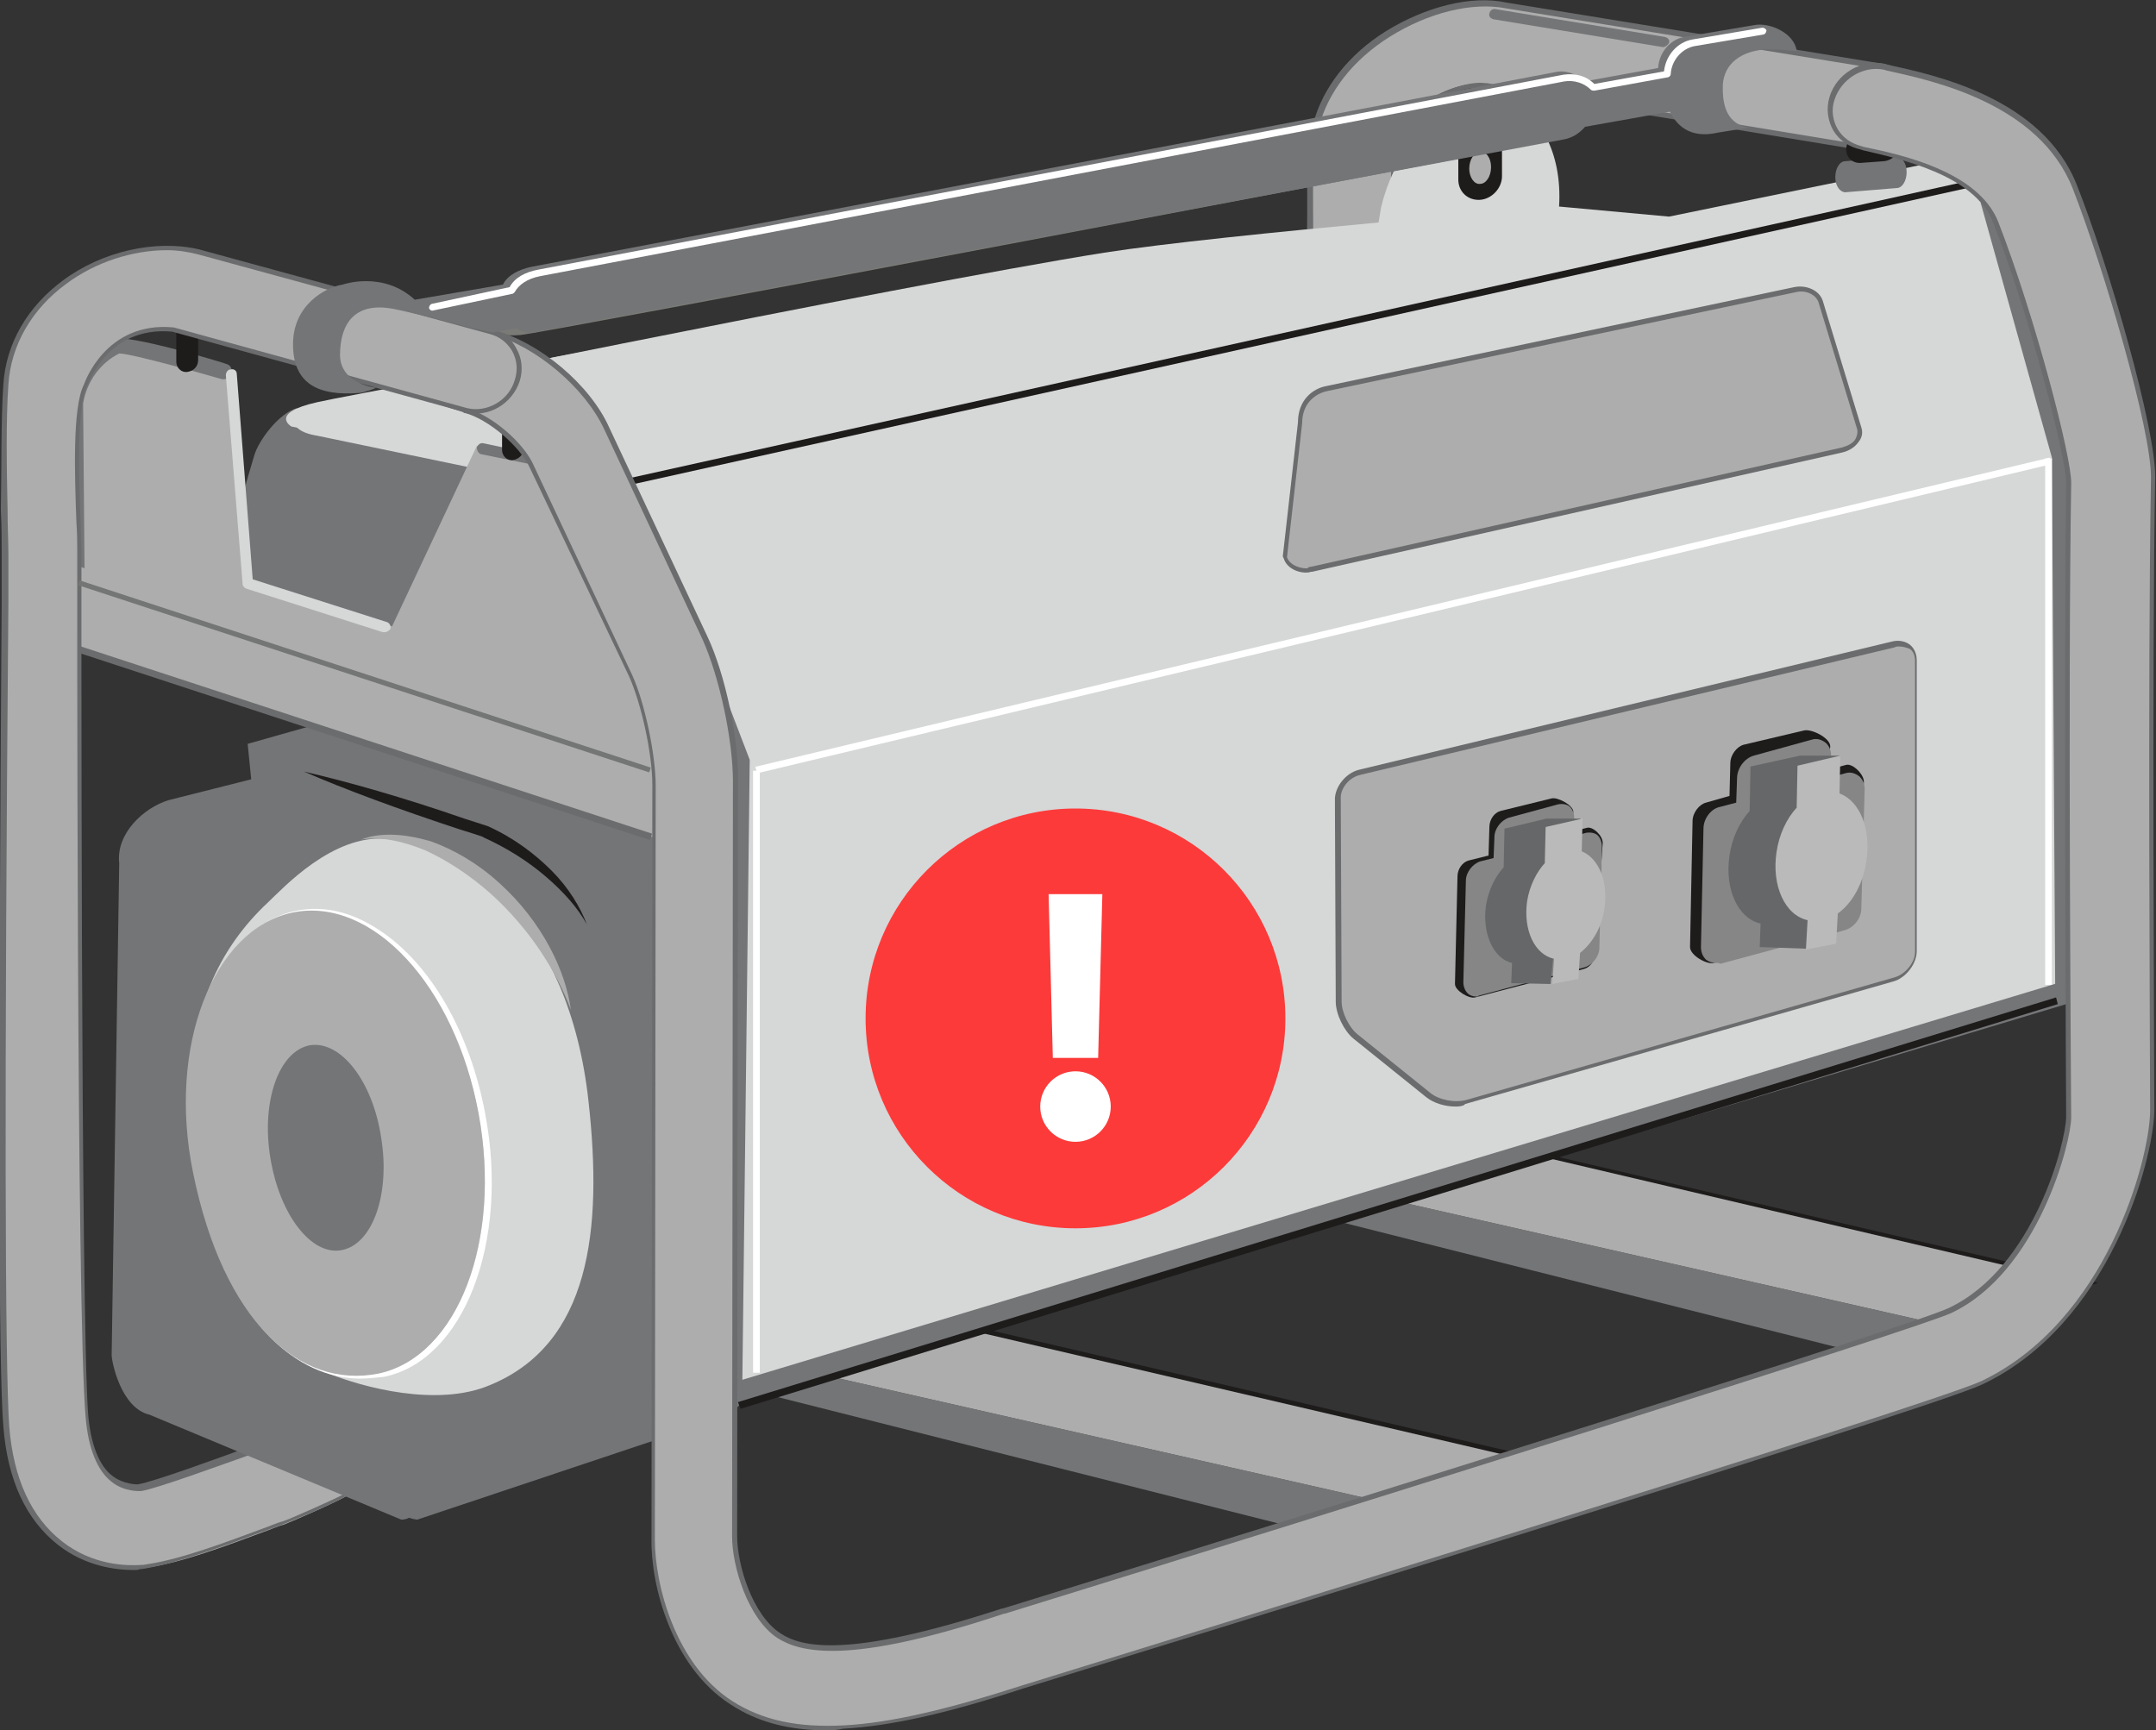 <svg version="1.1" id="图层_1" xmlns="http://www.w3.org/2000/svg" x="0" y="0" width="256.8" height="206.1" xml:space="preserve"><rect width="100%" height="100%" fill="#333333" stroke="none"/><style>.st2{fill:#747577}.st4{fill:#1e1b1b}.st5{fill:#adadad}.st7{fill:#6b6c6d}.st8{fill:#d6d7d7}.st10{fill:#221e1f}.st12{fill-rule:evenodd;clip-rule:evenodd;fill:#1e1b1b}.st13,.st14{fill:#868687}.st14,.st15,.st16{fill-rule:evenodd;clip-rule:evenodd}.st15{fill:#666768}.st16{fill:#bababa}.st17{fill:#fff}</style><linearGradient id="SVGID_1_" gradientUnits="userSpaceOnUse" x1="54.468" y1="68.09" x2="54.468" y2="87.414" gradientTransform="matrix(.983 -.057 .038 1.015 -2.961 10.578)"><stop offset="0" stop-color="#9ea0a3"/><stop offset=".266" stop-color="#87898c"/><stop offset="1" stop-color="#4c4c4e"/></linearGradient><path fill="url(#SVGID_1_)" d="M67 95.8l-26.7 1.8-.2-20.2 26.8-1.9z"/><path d="M45.1 98.9c-.7 0-1.3-.5-1.3-1.2l-.1-14.9c0-.7.6-1.3 1.3-1.4.7 0 1.3.5 1.3 1.2l.1 14.9c0 .7-.6 1.3-1.3 1.4z" fill="#444446"/><path class="st2" d="M40 100.9l-.1-10.4c0-.8.7-1.5 1.5-1.6l7.5-.5 28.5-1.3s.4 54.2 1.4 54.5c1 .2-39.4-9.5-39.4-9.5l.1-26 .5-5.2z"/><path class="st2" d="M47.6 179.5c0 .8 1 1.4 2.1 1.5L85 169.2c3.9-.7 5.3-6 5.3-6.8L88.8 106c.4-3.4-3.5-6.4-7-7.2l-14.4-3s-6.5.3-8.2 1.1c-4.1 2.1-9.8 12.4-9.8 12.4-1.2-.1-6.9.2-6.9 1l5.1 69.2zM29.5 88.6l11.3-3.2 7.4 1.4s.9 1.9.9 3.4-1.2 1.6-1.2 1.6L38 96.6l-8-3-.5-5z"/><linearGradient id="SVGID_2_" gradientUnits="userSpaceOnUse" x1="-3597.206" y1="1429.528" x2="-3588.882" y2="1429.528" gradientTransform="matrix(.051 .336 -.846 .15 1432.198 1073.776)"><stop offset="0" stop-color="#818285"/><stop offset=".052" stop-color="#7d7e81"/><stop offset=".355" stop-color="#6b6c6e"/><stop offset=".667" stop-color="#606163"/><stop offset="1" stop-color="#5c5d5f"/></linearGradient><path d="M38.1 85.1c-1.5.3-2.8 0-2.8-.5-.7-.5.1-1.5 1.6-1.8l6.9-1.6c1.5-.3 3.5.6 3.6 1.1.1.6-1.1 1.2-2.6 1.5l-6.7 1.3z" fill="url(#SVGID_2_)"/><path class="st4" d="M166.2 181.5l-74.6-18.8 20.6-5.6 75.5 17.6zm62.1-21.8l-74.6-18.8 20.7-5.7 75.5 17.6z"/><path class="st2" d="M83.9 164.2l74.5 18.8 10.3-3.2-77.5-17.6z"/><path class="st5" d="M110.2 157.2l-19 5 77.5 17.6 17-5z"/><path class="st2" d="M146 142.1l74.5 18.8 10.3-3.2-77.5-17.6z"/><path class="st5" d="M172.3 135.1l-19 5 77.5 17.6 16.9-4.9z"/><path d="M97.7 164.5c-.6 0-1.2-.4-1.3-1-.1-.7.3-1.4 1.1-1.6l6.9-1.8c.7-.2 1.4.2 1.6.9.1.7-.3 1.4-1.1 1.6l-6.9 1.8c-.1.1-.2.1-.3.1z" fill="#6c6e70"/><path class="st5" d="M160.9 61.5s-.1 0 0 0c-2.8.2-5-1.9-5-4.5 0-5.8-.1-10.4-.2-14.1-.2-5.1-.3-8.7.1-12.3.2-1.8.2-4 .2-6.2 0-3.3-.1-6.7.7-9.6 1.1-4.3 4.2-8.1 8.6-10.9 4.6-2.9 10-4.2 14.1-3.4l44.9 7.3c2.7.4 4.3 3 3.7 5.6-.7 2.7-3.4 4.5-6.1 4l-45-7.4h-.2c-1.1-.2-3.8.2-6.5 1.9-1.2.7-3.3 2.3-3.9 4.5-.4 1.7-.4 4.4-.4 7 0 2.4.1 5-.2 7.4-.3 2.8-.2 6.2-.1 10.9.1 3.8.3 8.5.2 14.4 0 2.9-2.2 5.2-4.9 5.4z"/><path class="st7" d="M160.5 61.8c-1.3 0-2.5-.5-3.4-1.3-1-.9-1.5-2.2-1.5-3.5 0-5.8-.1-10.3-.2-14-.2-5.1-.3-8.8.1-12.4.2-1.8.2-4 .2-6.1 0-3.3-.1-6.7.7-9.7 1.1-4.3 4.2-8.3 8.7-11.1C169.8.8 175.3-.6 179.4.3l44.9 7.3c1.4.2 2.5 1 3.3 2.1.8 1.1 1 2.5.6 3.9-.7 2.8-3.6 4.7-6.4 4.3l-45-7.4h-.2c-1-.2-3.7.2-6.3 1.9-1.2.7-3.2 2.3-3.7 4.4-.4 1.7-.4 4.3-.4 6.9 0 2.5.1 5-.2 7.5-.3 2.8-.2 6.2-.1 10.8.1 3.8.3 8.5.2 14.5 0 2.8-2.4 5.2-5.2 5.4v-.6c2.5-.2 4.6-2.4 4.7-4.9 0-6-.1-10.6-.2-14.4-.1-4.7-.3-8.1.1-10.9.3-2.5.3-5 .2-7.4 0-2.7-.1-5.4.4-7.1.6-2.3 2.8-3.9 4-4.7 2.8-1.7 5.6-2.2 6.8-2h.2l45 7.4c2.5.4 5.1-1.3 5.7-3.8.3-1.2.1-2.4-.6-3.4s-1.7-1.6-2.9-1.8L179.4 1c-4-.8-9.3.5-13.9 3.4-4.3 2.7-7.3 6.5-8.4 10.7-.8 3-.7 6.3-.7 9.6 0 2.1.1 4.4-.2 6.2-.4 3.5-.3 7.2-.1 12.2.1 3.7.3 8.3.2 14.1 0 1.2.5 2.3 1.3 3.1.9.8 2.1 1.2 3.3 1.2l.1.3v.3c-.3-.3-.4-.3-.5-.3z"/><path class="st4" d="M181.1 21.1c0 1.4-1.2 2.7-2.6 2.8l-4 .3c-1.5.1-2.6-1-2.6-2.4v-5.2c0-1.4 1.2-2.7 2.6-2.8l4-.3c1.5-.1 2.6 1 2.7 2.4l-.1 5.2z"/><path class="st8" d="M237.6 21.5l-7.6-2.1-31.2 6.4-13.1-1.2c.4-6.3-2.3-11.6-6.8-12.7V21c0 1.4-1.2 2.7-2.6 2.8-1.5.1-2.6-1-2.6-2.4v-9c-4.1 1.7-7.8 6.4-9.2 12.3l-.3 1.8c-11.9 1.1-25.7 2.5-32.7 3.6C107 34 35.2 48.8 35.2 48.8s-4.3 3.9-4.8 5.6c-3.4 12.1-5.6 20.2-5.6 20.2l58 18.3 4.3 73.5 161.6-48.2 2.8-60.9-13.9-35.8z"/><path class="st8" d="M83 93l4.3 73.3L249 118.1l2.7-60.9-2.5-4.1z"/><path class="st2" d="M24.7 74.4s4-15 5.6-20.2c.5-1.7 2.9-5 5.1-5.6 0 0-2 2.6 2.4 3.3l31.3 6.5 9.6 33.7-46-14.4-8-3.3z"/><path class="st8" d="M34.7 50.8s-2.7-1.6 3.1-2.9c5.8-1.3 91.4-17 91.4-17s31.3-5 44-3.7c12.8 1.3 23.3.9 23.3.9l33.1-6.1 5.5.9L68.6 57.6l-33.9-6.8z"/><path class="st2" d="M88.4 166.2l-2.6.1.8-75.2-7.5-19.6 2.5-1.1 7.7 20.1zm156.4-47.5l-.4-64.2-8.5-30.4 2.6-.8 8.6 30.6v.2l.5 64.4z"/><path class="st2" d="M87.2 167.3c-.6 0-1.2-.3-1.3-.9-.2-.7.3-1.4 1-1.6L245.4 117c.7-.2 1.5.2 1.7.9.2.7-.3 1.5-1 1.7L87.6 167.2c-.1.1-.3.1-.4.1zM227.1 20.5c0 1-.5 1.9-1.2 1.9l-6.1.5c-.6 0-1.2-.7-1.2-1.8 0-1 .5-1.9 1.2-1.9l6.1-.5c.7 0 1.2.8 1.2 1.8z"/><path class="st4" d="M226.2 17.3c0 1-.8 1.8-1.8 1.9l-2.7.2c-1 .1-1.8-.6-1.8-1.6s.8-1.8 1.8-1.9l2.7-.2c1-.1 1.8.6 1.8 1.6z"/><path class="st5" d="M177.6 19.9c0 1.1-.6 2-1.3 2-.7.1-1.3-.8-1.3-1.8 0-1.1.6-2 1.3-2 .7-.1 1.3.7 1.3 1.8zM7.7 72.8L6.5 55l5.1-13.9 2.2-1 13.7 4.5 1.9 24.9 17.3 5.1 10.1-21.5 12.5 2.5 11.5 35.3-.9 4.8z"/><path class="st2" d="M78.4 93.9h-.3L9 72.9c-.4-.1-.6-.4-.6-.8l-.3-23.9c0-.3.5-5.3 5.5-7.8 1.5-.7 13.4 2.9 13.5 3 .5.2.6.8.4 1.2-.2.5-.8.7-1.3.5-1-.3-10.5-3-12-3-3.9 2-4.3 6-4.3 6l.2 23.2 68.5 20.8c.5.1.7.7.6 1.2-.1.4-.4.6-.8.6z"/><path class="st8" d="M45.8 75.3h-.2l-16.3-5.2c-.2-.1-.4-.3-.4-.5l-2-24.9c0-.3.2-.7.6-.7.4-.1.7.2.7.5L30.1 69l16 5.1c.3.1.5.5.4.8-.2.3-.5.4-.7.4z"/><path class="st4" d="M22.3 44.3c-.7.1-1.3-.5-1.3-1.2v-3.5c0-.7.6-1.3 1.3-1.4.7-.1 1.3.5 1.3 1.2v3.5c0 .7-.5 1.3-1.3 1.4z"/><path class="st2" d="M67.9 56.2h-.2l-10.4-2.1c-.3-.1-.5-.4-.5-.8.1-.3.4-.6.8-.5L68 55c.3.1.5.4.5.8-.1.2-.3.4-.6.4z"/><path class="st4" d="M61.1 54.8c-.7.1-1.3-.5-1.3-1.2v-3.5c0-.7.6-1.3 1.3-1.4.7-.1 1.3.5 1.3 1.2v3.5c0 .7-.6 1.3-1.3 1.4z"/><path class="st5" d="M7.4 76.7L78.6 100l-.4-10.6L7.3 66.8z"/><path class="st2" d="M198.2 5.6h-.2l-20.1-3.3c-.4-.1-.6-.4-.5-.7.1-.4.4-.6.8-.5l20.1 3.3c.4.1.6.4.5.7-.1.2-.3.4-.6.5z"/><path d="M62 39.9c-2.1.2-2.9-.3-3.1-.5-.4-.3-.5-.9-.1-1.4.3-.4.9-.5 1.4-.3.1 0 .6.3 1.9.2 2-.2 80.8-15.1 122.6-23.1.6-.1 1.8-.6 2.3-1.2.2-.2.4-.4.7-.4l12.6-2.4c.6-.1 1.1.2 1.1.8 0 .2.5 2.3 3.7 2 .6 0 1 .4 1 .9 0 .6-.5 1-1 1.1-3.3.2-4.8-1.3-5.4-2.7L188.4 15c-1.1 1.2-3.1 1.7-3.3 1.7C172.4 19.2 64 39.8 62 39.9z" fill="#7a7b76"/><path class="st10" d="M42.9 45.8c-2.5-1-3.8-4.4-1.9-7.2l.2-.3c-.2.2 0 .1-.1.1l.1-.1.1-.1c.1-.1.2-.2.2-.3.1 0 .1-.1.1-.1 0-.1.2-.2.4-.3.1-.1.3-.2.5-.2.7-.3 1.5-.4 2.3-.5.8-.1 1.6-.1 2.3-.1.4 0 .7 0 1.1.1.3.1.7.1.9.3-.1-.3-.4-.5-.7-.7-.3-.2-.7-.4-1-.5-.7-.3-1.5-.5-2.4-.6-.9-.1-1.9-.1-2.9.2-.5.2-1.1.4-1.6.8-.1.1-.3.2-.4.4l-.3.3h-.2l-.1.1-.1.1-.2.4c-.6.9-1 2.1-1 3.2-.1 1.1.3 2.1.7 2.9.2.4.5.8.8 1.1.3.3.7.5 1.1.7.7.3 1.5.4 2.1.3z"/><path d="M36.3 43.7c.1-1.6.2-3.7 1.1-5.6.4-.9 1-1.7 1.8-2.3.2-.2.4-.3.6-.4l.6-.4 1.2-.6c-.4 0-.9 0-1.3.1-.2.1-.5.1-.7.2-.3.1-.5.2-.8.3-1.1.5-2.1 1.5-2.6 2.7-.6 1.2-.7 2.5-.6 3.5 0 .9.3 1.8.7 2.5z" fill="#86888b"/><path class="st10" d="M40.1 39.1h-.2l-3.8-.8c-.4-.1-.6-.4-.5-.8.1-.4.5-.6.8-.5l3.8.8c.4.1.6.4.5.8 0 .3-.3.5-.6.5z"/><path class="st5" d="M159.4 95.2c0-1.4 1.2-2.8 2.6-3.2l63.6-15.3c1.4-.3 2.6.5 2.6 2v34.7c0 1.4-1.2 2.9-2.6 3.3l-51 14.6c-1.4.4-3.4 0-4.5-.8l-8.7-7c-1.1-.9-2-2.7-2-4.1V95.2z"/><path class="st7" d="M173.4 131.8c-1.3 0-2.6-.4-3.5-1.1l-8.7-7c-1.1-.9-2.1-2.9-2.1-4.4l-.1-24.1c0-1.5 1.3-3.1 2.8-3.5l63.6-15.3c.8-.2 1.6 0 2.1.4s.8 1.1.8 1.8v34.7c0 1.5-1.3 3.2-2.8 3.6l-51 14.6c-.1.2-.6.3-1.1.3zM226.2 77c-.2 0-.4 0-.5.1L162 92.3c-1.3.3-2.4 1.6-2.3 2.9l.1 24.1c0 1.3.9 3.1 1.9 3.9l8.7 7c1 .8 2.9 1.2 4.3.8l51-14.6c1.3-.4 2.4-1.8 2.4-3V78.7c0-.6-.2-1.1-.6-1.4-.5-.2-.9-.3-1.3-.3z"/><path class="st12" d="M219.9 91.1l-2.2.6.3-2.8c0-1-2.2-2.1-3.1-1.9l-7.2 1.7c-.8.2-1.6 1.2-1.6 2.2l-.1 3.9-2.8.8c-.8.2-1.6 1.2-1.6 2.2l-.3 15c0 1 2 2.1 2.8 1.9l15.2-4c.8-.2 1.6-1.2 1.6-2.2l1.1-15.3c.1-.9-1.3-2.3-2.1-2.1z"/><path class="st13" d="M204.5 114.7c-.5 0-.9-.1-1.3-.4-.4-.4-.6-.9-.6-1.5l.3-14.1c0-1.2.9-2.4 2-2.6l1.9-.5.1-2.9c0-1.2.9-2.4 2-2.7l6.9-1.9c.6-.2 1.2 0 1.7.4.4.4.6.9.6 1.5l-.1 2.6 1.8-.5c.6-.2 1.2 0 1.7.4.4.4.6.9.6 1.5l-.4 14.2c0 1.2-.9 2.3-2 2.6l-14.8 4c-.1-.1-.2-.1-.4-.1zm11.8-25.3l-7 1.9c-.4.1-.8.7-.8 1.2l-.1 4-3.1.8c-.4.1-.8.6-.8 1.2l-.3 14.2c0 .2.1.4.2.5.1.1.2.1.3.1l14.8-4c.4-.1.8-.6.8-1.2l.4-14.2c0-.2 0-.4-.1-.5-.1-.1-.2-.1-.3-.1l-3.6 1 .1-4.4c0-.2 0-.4-.1-.5h-.4z"/><path class="st14" d="M220 92.7l-2.7.7.1-3.5c0-.9-.6-1.4-1.3-1.2l-6.9 1.9c-.8.2-1.4 1.1-1.4 1.9l-.1 3.5-2.5.7c-.8.2-1.4 1.1-1.4 1.9l-.3 14.1c0 .9.6 1.4 1.3 1.2l14.8-4c.8-.2 1.4-1.1 1.4-1.9l.4-14.2c0-.8-.6-1.3-1.4-1.1z"/><path class="st15" d="M214.8 94.3l4.4-4.3h-4.8l-5.9 1.3-.1 5.3c-1.2 1.3-2.1 3.2-2.4 5.3-.6 4 1 7.5 3.7 8.1l-.1 2.8 5.6.2.4-3.8c1.7-1.2.8-3.6 1.2-6.3.4-3.7-1-7-2-8.6z"/><path class="st16" d="M219.1 94.5l.1-4.5-5.1 1.2-.1 5c-1.2 1.3-2.1 3.2-2.4 5.3-.6 4 1 7.5 3.7 8.1l-.2 3.5 3.6-.7.2-3.6c1.7-1.2 3-3.5 3.4-6.2.6-3.9-.8-7.2-3.2-8.1z"/><path class="st12" d="M189 98.6l-1.9.5.3-2.4c0-.8-1.9-1.8-2.6-1.6l-6.1 1.5c-.7.2-1.3 1-1.3 1.9l-.1 3.4-2.4.6c-.7.2-1.3 1-1.3 1.9l-.3 12.8c0 .8 1.7 1.8 2.4 1.6l13-3.4c.7-.2 1.3-1 1.3-1.9l.9-13.1c0-.9-1.2-2-1.9-1.8z"/><path class="st13" d="M175.9 118.7c-.4 0-.8-.1-1.1-.4-.3-.3-.5-.8-.5-1.3l.3-12.1c0-1 .8-2 1.7-2.3l1.6-.4.1-2.5c0-1 .8-2 1.7-2.3l5.9-1.6c.5-.1 1.1 0 1.4.3.3.3.5.8.5 1.3l-.1 2.2 1.5-.4c.5-.1 1.1 0 1.4.3.3.3.5.8.5 1.3l-.3 12.1c0 1-.8 2-1.7 2.3l-12.7 3.4c0 .1-.1.1-.2.1zM186 97.1c-.1 0-.1 0 0 0l-6 1.6c-.4.1-.7.6-.7 1l-.1 3.5-2.6.7c-.3.1-.7.5-.7 1l-.3 12.1c0 .2 0 .3.1.4.1.1.2.1.3 0l12.7-3.4c.3-.1.7-.5.7-1l.3-12.1c0-.2 0-.3-.1-.4-.1-.1-.1-.1-.3 0l-3.1.8.1-3.8c0-.2 0-.3-.1-.4h-.2z"/><path class="st14" d="M189.1 99.9l-2.3.6.1-3c0-.7-.5-1.2-1.1-1l-5.9 1.6c-.7.2-1.2.9-1.2 1.6l-.1 3-2.1.6c-.7.2-1.2.9-1.2 1.6L175 117c0 .7.5 1.2 1.1 1l12.7-3.4c.6-.2 1.2-.9 1.2-1.6l.3-12.1c0-.7-.5-1.2-1.2-1z"/><path class="st15" d="M184.6 101.2l3.7-3.7h-4.1l-5 1.2-.1 4.6c-1 1.1-1.8 2.7-2.1 4.5-.5 3.4.9 6.4 3.1 6.9l-.1 2.4 4.7.1.3-3.2c1.4-1.1.6-3 1-5.3.7-3.3-.5-6.1-1.4-7.5z"/><path class="st16" d="M188.4 101.4l.1-3.9-4.4 1-.1 4.3c-1 1.1-1.8 2.7-2.1 4.5-.5 3.5.9 6.4 3.2 6.9l-.2 3 3.1-.6.2-3.1c1.4-1.1 2.6-3 2.9-5.3.5-3.2-.7-6-2.7-6.8z"/><path class="st5" d="M221.5 50.9l-4.6-15.1c-.3-1.1-1.7-1.7-3.1-1.4L158 46.3c-1.4.3-3.1 1.6-3.1 4.1l-1.8 15.9v.1c.3 1 1.5 1.6 2.7 1.5.2 0 .3 0 .5-.1h.1l63.1-14.2c.8-.2 1.4-.6 1.8-1.2.2-.5.3-1 .2-1.5z"/><path class="st7" d="M155.6 68.2c-1.3 0-2.4-.7-2.7-1.7l-.1-.2v-.1l1.8-15.9c0-2.7 1.8-4 3.3-4.3l55.8-11.8c1.5-.3 3 .4 3.4 1.6l4.6 15.1c.2.6.1 1.2-.3 1.7-.4.6-1.1 1.1-2 1.3l-63.1 14.2h-.1c-.1 0-.3.1-.5.1.1-.1 0 0-.1 0zm.6-.7l.2.3-.2-.3 63.2-14.2c.7-.2 1.3-.5 1.6-1 .2-.4.3-.8.2-1.2L216.6 36c-.3-.9-1.5-1.5-2.7-1.2L158 46.6c-1.3.3-2.9 1.4-2.9 3.8l-1.8 15.9v.1c.3.8 1.3 1.3 2.4 1.3.2-.2.4-.2.5-.2z"/><path transform="rotate(-12.516 154.534 39.752)" class="st4" d="M72.4 39.3h164.2v.8H72.4z"/><path class="st4" d="M88.2 167.8l-.3-.8 157-48.2.2.8z"/><path transform="rotate(-13.433 167.183 73.31)" class="st17" d="M87.9 72.9h158.5v.8H87.9z"/><path class="st5" d="M100.7 205.7c-5.7.3-10.1-.7-13.6-3-6.9-4.5-9.3-14-9.3-19.4l.1-89.8c0-3.7-1.3-9.8-2.8-13.1L63.4 55.5c-1.2-2.7-5.1-5.9-7.9-6.7-.1 0-.1 0-.2-.1l-9.7-3.1c-2.5-.8-3.7-3.5-2.8-6 1-2.5 3.8-4 6.3-3.2l9.6 3C64.1 41 70 46 72.3 51L84 75.9c2.1 4.5 3.6 12 3.6 17l-.1 89.9c0 3.5 1.8 9.6 5.3 11.9 2.6 1.7 8.2 3.2 26.7-2.9h.1c42.5-13.1 108.1-33.6 112.7-35.8 10.3-4.9 14.1-20.2 14.2-23.1 0-.5-.3-51.1 0-75.5 0-3-4.3-19.9-8.7-31.1-2.3-5.9-11.4-7.8-15.8-8.7l-.3-.1c-2.7-.6-4.2-3.2-3.4-5.8.8-2.7 3.6-4.3 6.2-3.8l.3.1c5.5 1.2 18.3 3.9 22.4 14.3 3.7 9.6 9.4 29 9.3 34.7-.4 24.3-.1 74.9-.1 75.4-.1 5.9-5.2 25.2-20.3 32.3-6.3 3-103 32.8-114.1 36.2-8.8 2.9-15.7 4.5-21.3 4.8z"/><path class="st7" d="M98.6 206.1c-4.7 0-8.4-1-11.6-3.1-7-4.5-9.5-14.2-9.4-19.7l.1-89.8c0-3.7-1.3-9.7-2.8-13L63.1 55.7c-1.2-2.6-5-5.8-7.7-6.5-.1 0-.2 0-.2-.1L45.5 46c-1.3-.4-2.3-1.3-2.8-2.4-.6-1.2-.6-2.6-.1-4 1-2.7 4-4.2 6.6-3.3l9.6 3c5.5 1.5 11.5 6.5 13.8 11.7l11.7 24.9C86.4 80.4 88 88 87.9 93l-.1 89.9c0 3.5 1.8 9.4 5.1 11.6 2.5 1.7 8 3.1 26.4-2.9h.1c42.7-13.2 108-33.6 112.7-35.8 10.2-4.8 14-19.9 14-22.8 0-.5-.3-50.9 0-75.5 0-3-4.3-19.8-8.7-31-2.2-5.7-11.2-7.6-15.5-8.6l-.3-.1c-1.4-.3-2.5-1.1-3.2-2.2-.7-1.2-.9-2.6-.5-4 .8-2.8 3.8-4.6 6.6-4l.3.1c5.5 1.2 18.5 3.9 22.6 14.4 3.8 9.6 9.4 29 9.3 34.8-.4 23-.1 70-.1 75.3v.1c-.1 5.9-5.3 25.4-20.5 32.6-6.3 3-103.1 32.8-114.2 36.2-9.1 3-15.9 4.5-21.5 4.8-.4.1-1.1.2-1.8.2zm-51-169.5c-1.9 0-3.8 1.3-4.6 3.2-.4 1.2-.4 2.4.1 3.5.5 1 1.4 1.8 2.5 2.1l9.7 3.1c.1 0 .1 0 .2.1 3 .8 6.9 4.1 8.1 6.9l11.7 24.9c1.5 3.3 2.8 9.5 2.8 13.2l-.1 89.8c0 5.3 2.4 14.8 9.2 19.2 3.6 2.3 7.8 3.2 13.4 2.9 5.5-.3 12.3-1.9 21.3-4.8 11-3.4 107.9-33.3 114.1-36.2 14.9-7.1 20-26.3 20.1-32.1v-.1c0-5.3-.3-52.3.1-75.3.1-5.7-5.6-25-9.3-34.5-4-10.2-16.7-12.9-22.2-14.1l-.3-.1c-2.5-.5-5.1 1.1-5.9 3.6-.4 1.2-.2 2.5.4 3.5.6 1 1.6 1.7 2.8 2l.3.1c4.4.9 13.6 2.9 16 8.9 4.4 11.3 8.8 28.2 8.7 31.2-.4 24.5 0 75 0 75.5 0 2.9-3.9 18.4-14.3 23.3-4.7 2.1-70 22.6-112.7 35.8h-.1c-18.6 6.2-24.3 4.6-27 2.9-3.5-2.3-5.4-8.5-5.4-12.1l.1-89.9c0-5-1.6-12.4-3.6-16.9L72 51.2c-2.3-5-8.1-9.9-13.4-11.4l-9.6-3c-.5-.2-.9-.2-1.4-.2z"/><path class="st17" d="M89.7 91.8h.8v71.7h-.8zm153.9-37.2h.8v62.7h-.8z"/><path class="st5" d="M58.4 39.5L23.6 30C14.5 27.8 1.5 34.1.7 45.9c-.4 6 0 15.2 0 20.3 0 3.7-.9 91.4.1 103.8.5 6.3 2.6 11 6.4 13.9 3.7 2.9 7.9 3 9.6 2.9.4 0 .7-.1.8-.1 4.1-.6 9.4-2.6 13.7-4.2.9-.3 1.7-.7 2.5-.9.8-.3 7.5-3.2 8.1-3.8l-11.1-5.2c-2.9 1.1-12 4.4-14.1 4.7 0 0-1.8.1-3.3-1-1.7-1.3-2.7-3.9-3-7.5-.9-12-.8-102.2-.8-103.1 0-3.6-.9-16.4.7-19.7 0 0 2.3-7.4 10.4-6.6L55.6 49c2.6.6 5.3-1 6.1-3.5.7-2.8-.7-5.4-3.3-6z"/><path class="st7" d="M15.9 187c-2 0-5.7-.4-9-3-3.8-3-6-7.7-6.5-14.1-.6-7.1-.6-40.2-.2-98.2v-5.6c0-1.5 0-3.4-.1-5.4.1-4.8 0-10.7.3-14.9.3-4.9 2.9-9.3 7.1-12.4 4.7-3.5 11.1-4.9 16.2-3.7l34.8 9.5c1.3.3 2.4 1.1 3 2.3.7 1.2.8 2.6.4 3.9-.9 2.7-3.7 4.4-6.5 3.7l-34.9-9.6c-7.8-.7-10 6.4-10.1 6.4-1.3 2.6-1 11.1-.8 16.2 0 1.4.1 2.6.1 3.4 0 .9-.1 91 .8 103 .3 3.5 1.3 6.1 2.9 7.3 1.3 1 2.9 1 3 1 1.9-.3 9.8-3.2 13.1-4.4l1-.4.1.1 11.5 5.4-.3.3c-.6.7-7.6 3.6-8.2 3.8-.8.3-1.6.6-2.5.9-4.3 1.6-9.7 3.6-13.7 4.3-.1 0-.4.1-.8.1-.1.1-.3.1-.7.1zm4-157.2c-4.1 0-8.5 1.4-12 4-4.1 3-6.6 7.3-6.9 12C.7 50 .8 55.9.9 60.6c0 2 .1 3.9.1 5.5v5.6c-.5 58-.4 91.1.1 98.2.5 6.2 2.6 10.8 6.3 13.7 3.7 2.9 7.8 2.9 9.4 2.8.4 0 .7-.1.8-.1 4-.6 9.3-2.6 13.6-4.2.9-.3 1.7-.7 2.5-.9.9-.3 6.1-2.6 7.6-3.4l-10.5-4.9-.8.3c-3.7 1.3-11.3 4.1-13.2 4.4-.2 0-2 .1-3.5-1.1-1.7-1.3-2.8-4-3.1-7.7-1.1-12.2-1-102.3-1-103.2 0-.8 0-2-.1-3.4-.2-5.5-.5-13.7.9-16.4 0 0 2.5-7.6 10.7-6.8l34.9 9.6c2.4.6 5-.9 5.7-3.3.4-1.2.3-2.4-.3-3.5-.6-1-1.5-1.7-2.6-2l-34.8-9.5c-1.2-.3-2.4-.5-3.7-.5z"/><path class="st2" d="M205.2 10.6c-.1-2.6 1.7-4.4 4.9-4.7 1.4-.1 3.9.2 3.9.2-.2-2.1-3.2-3.5-5.1-3.1l-8.3 1.4c-1.7.3-3 1.9-3.1 3.7l-8.8 1.6c-.9-.9-2.2-1.4-3.5-1.1l-122 23.2c-1.3.3-2.7.9-3.3 2.1l-10.5 1.8c-3.8-3.5-8.6-1.8-8.6-1.8-2 .3-5.9 2.4-5.9 7.1 0 4.7 3 6.2 7.9 5.8.5 0 2-.6 2-.6-3.5-.6-4.3-2.5-4.3-3.9 0-3.8 1.8-6.4 6.4-5.5.6.1 5 1.1 7.4 1.8 1.9.5 4.4 1 4.4 1l2.8-.5c.6.4 1.3.6 2.1.5.1 0 .3 0 .4-.1l122.3-22.9c1-.2 1.8-.7 2.5-1.5l10.1-1.8c.7 1.4 2.2 3.3 5.7 2.5l3.7-.6c-2.5-.4-3.1-2.5-3.1-4.6z"/><path class="st17" d="M51.5 37c-.2 0-.3-.1-.4-.3 0-.2.1-.4.3-.5l9.3-2c.6-1.1 1.8-1.8 3.5-2.1l122-23.2c1.4-.2 2.7.1 3.7 1.1l8.3-1.5c.2-1.9 1.6-3.5 3.4-3.8l8.3-1.4c.2 0 .4.1.5.3 0 .2-.1.4-.3.5l-8.3 1.4c-1.5.3-2.7 1.7-2.8 3.3 0 .2-.1.3-.3.4l-8.8 1.6c-.1 0-.3 0-.4-.1-.8-.8-2-1.2-3.2-1l-122 23.2c-1.5.3-2.5 1-3 1.9-.1.1-.2.2-.3.2l-9.5 2c.1 0 .1 0 0 0z"/><path class="st2" d="M49.6 179.5c0 .8-.8 1.5-1.8 1.5l-30-12.5c-3.4-.8-4.5-6.3-4.5-7.1l.9-58.6c-.4-3.5 2.9-6.6 5.9-7.5l12.3-3.1s5.5.4 6.9 1.2c3.5 2.2 8.4 13 8.4 13 1-.1 5.9.3 5.9 1.1l-4 72z"/><path class="st8" d="M70.1 131.2c1.7 15.3.2 28.9-11.8 33.8-6.2 2.6-15 .3-19.4-1.5-8.3-3.5-11.7-12.2-14.5-21.8-2.1-7.4-4.4-23.1 7.5-34.2 1.9-1.8 7.7-8.1 14.1-7.6 9.3.7 21.8 10.1 24.1 31.3z"/><path class="st17" d="M42.9 164.2c-3.8 0-7.5-1.7-10.7-4.9-4.1-4.2-7.2-11-9-19.5-3.1-15 2.4-29.3 12-31.3 3.3-.7 6.7.1 10 2.3 6.1 4 10.8 12.2 12.6 21.9 2.9 15.3-2.6 29.4-12.1 31.3-1 .1-1.9.2-2.8.2zm-5.4-55.4c-.7 0-1.5.1-2.2.2-9.3 2-14.6 16-11.6 30.6 1.7 8.4 4.8 15 8.8 19.2 3.8 3.9 8.3 5.4 12.9 4.5 9.2-1.9 14.4-15.6 11.6-30.6-1.8-9.5-6.4-17.5-12.3-21.5-2.3-1.6-4.7-2.4-7.2-2.4z"/><path class="st5" d="M43 100c2.4-.4 5 .2 7.7 1.3 2.6 1.2 5.2 2.9 7.7 5.1 4.9 4.4 8 9.6 9.6 13.9-.6-4.6-3.4-10.5-8.5-15.1-2.5-2.3-5.4-4-8.2-5-3.1-.9-6-1.1-8.3-.2z"/><path class="st4" d="M36.2 91.9c4.8 2.1 11.3 4.5 18.6 6.9 1 .3 1.9.6 2.8.9h-.1c2.9 1.3 5.4 2.9 7.5 4.7 2.1 1.8 3.8 3.7 4.9 5.7-.8-2.1-2.2-4.4-4.2-6.4s-4.5-3.9-7.6-5.3c-.9-.3-1.9-.6-2.8-.9-7.2-2.5-13.9-4.4-19.1-5.6z"/><path fill="#afafa7" d="M9.5 77.3L78.6 100"/><path transform="rotate(-71.851 43.53 88.497)" class="st7" d="M43.1 52.7h.8v71.6h-.8z"/><path transform="rotate(-71.851 43.443 80.53)" fill="#747575" d="M43.1 44.7h.6v71.6h-.6z"/><path class="st5" d="M57 132.6c2.8 15.2-2.5 29-11.9 31-9.4 1.9-18.5-6.2-22.1-23.9-3.1-15.1 2.4-29 11.8-31 9.5-2 19.4 8.7 22.2 23.9z"/><path class="st2" d="M45.4 135.5c1.1 6.7-1 12.7-4.7 13.4-3.6.7-7.4-4.2-8.5-11-1.1-6.7 1-12.7 4.7-13.4 3.7-.6 7.5 4.3 8.5 11z"/><circle cx="128.1" cy="121.3" r="25" fill="#fc3a3a"/><path class="st17" d="M130.8 126h-5.4l-.5-19.5h6.4z"/><circle class="st17" cx="128.1" cy="131.8" r="4.2"/></svg>
